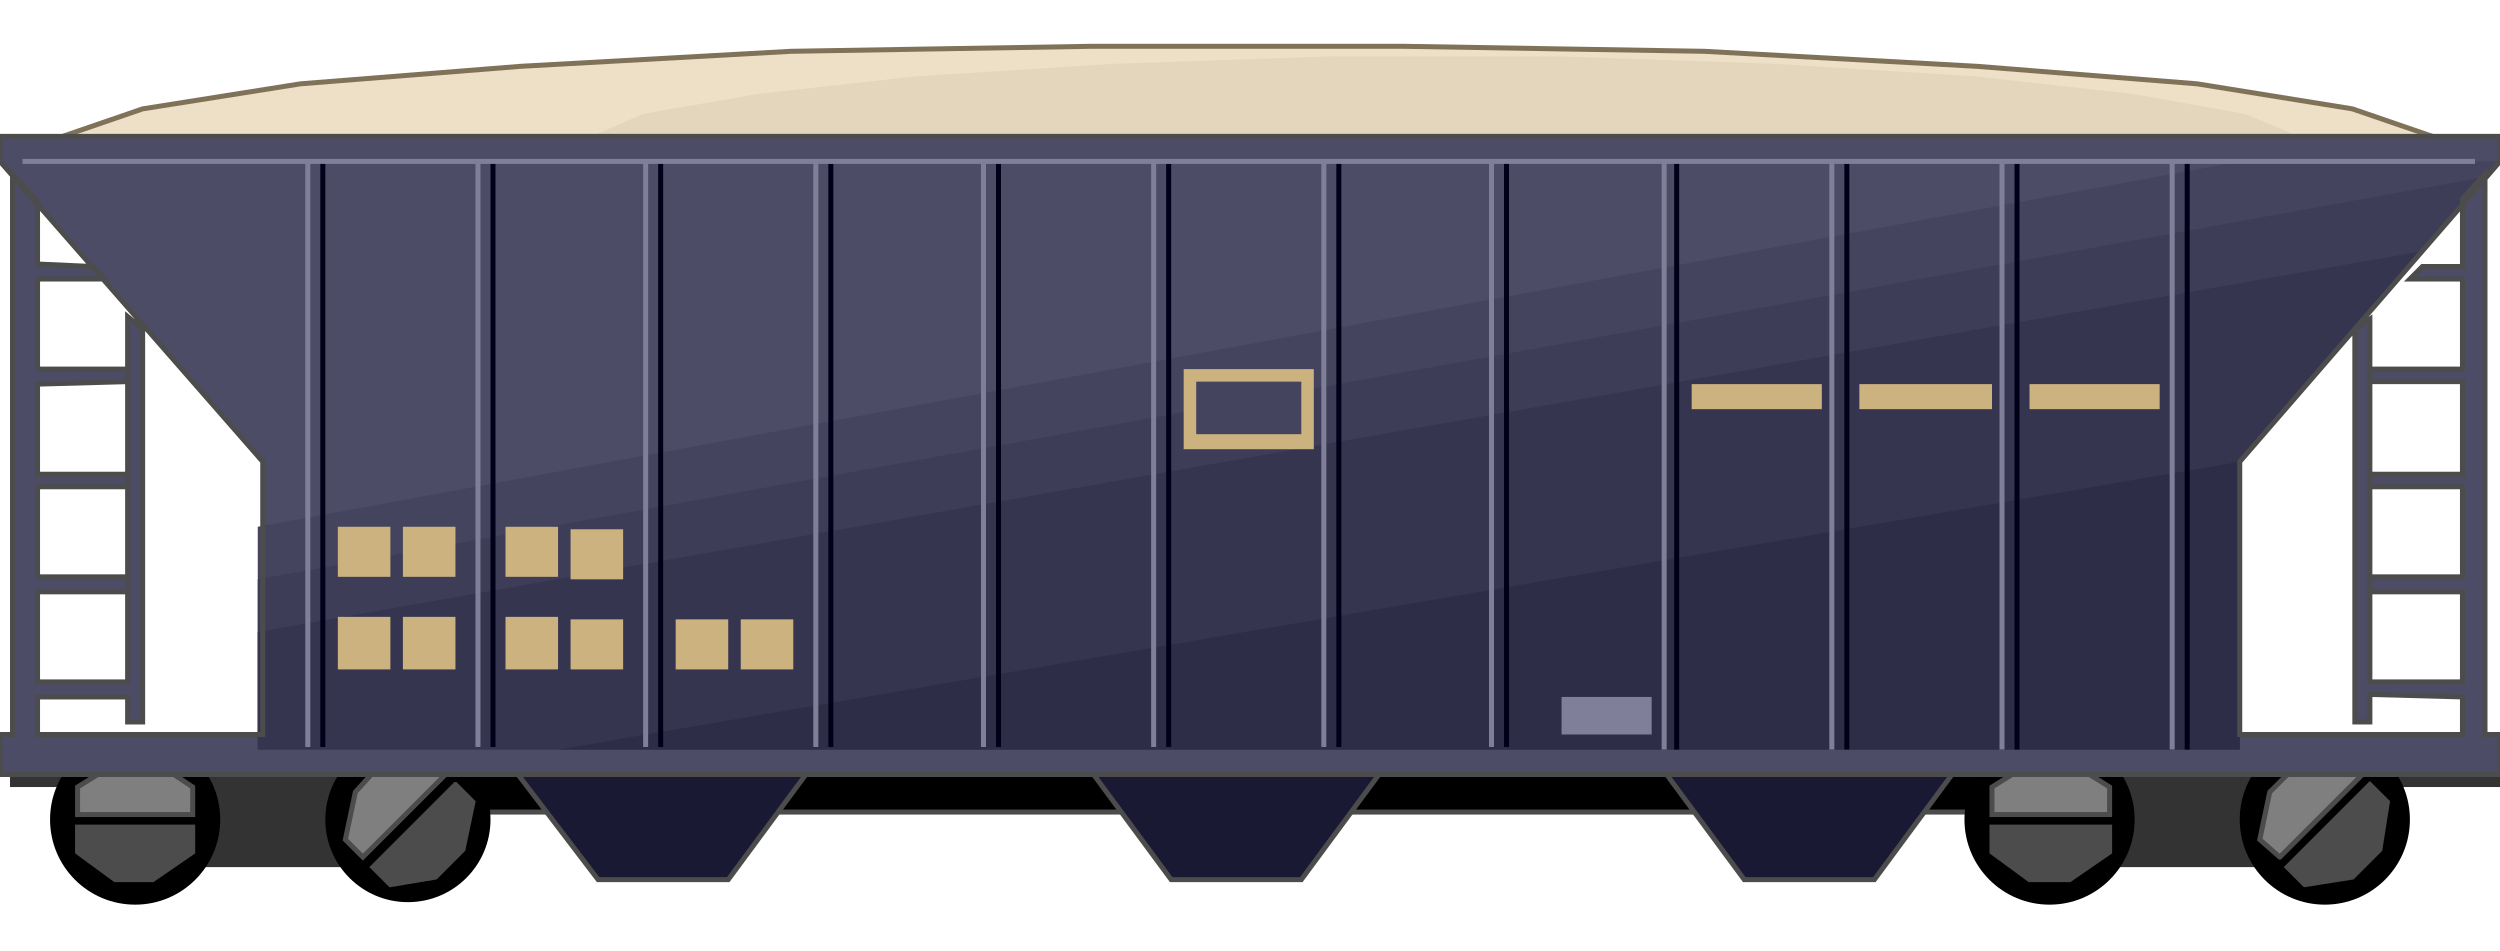<!DOCTYPE svg PUBLIC "-//W3C//DTD SVG 20000303 Stylable//EN" "http://www.w3.org/TR/2000/03/WD-SVG-20000303/DTD/svg-20000303-stylable.dtd"><svg width="999px" height="380px" viewBox="0 0 999 343" xmlns="http://www.w3.org/2000/svg"><path style="fill:#ede0c7;stroke:#7f7259;stroke-width:2" d="M25,46 l0,-10 32,-11 63,-10 88,-7 108,-6 120,-2 125,0 120,2 109,6 88,7 62,10 32,11 0,10 -947,0z" /><path style="fill:#e3d6bd" d="M234,46 l0,-9 23,-10 46,-8 63,-7 79,-5 87,-3 90,0 87,3 80,5 63,7 45,8 24,10 0,9 -687,0z" /><path style="fill:#333" d="M999,291 l-995,0 0,5 995,0 0,-5z" /><path style="fill:#333" d="M813,291 l124,0 0,37 -124,0 0,-37z" /><circle style="fill:#000" cx="929" cy="309" r="34" /><path style="fill:#333" d="M47,291 l124,0 0,37 -124,0 0,-37z" /><circle style="fill:#000" cx="54" cy="309" r="34" /><path style="fill:#000;stroke:#4c4c4c;stroke-width:2" d="M166,291 l656,0 0,15 -656,0 0,-15z" /><circle style="fill:#000" cx="819" cy="309" r="34" /><path style="fill:#7f7f7f;stroke:#4c4c4c;stroke-width:2" d="M796,307 l0,-11 16,-10 15,0 16,10 0,11 -47,0z" /><path style="fill:#4c4c4c;stroke:#4c4c4c;stroke-width:2" d="M843,312 l0,10 -16,11 -16,0 -15,-11 0,-10 47,0z" /><path style="fill:#7f7f7f;stroke:#4c4c4c;stroke-width:2" d="M911,324 l-8,-7 4,-19 11,-11 18,-3 8,7 -33,33z" /><path style="fill:#4c4c4c;stroke:#4c4c4c;stroke-width:2" d="M947,295 l7,7 -3,19 -11,11 -19,3 -7,-7 33,-33z" /><circle style="fill:#000" cx="163" cy="309" r="33" /><path style="fill:#7f7f7f;stroke:#4c4c4c;stroke-width:2" d="M31,307 l0,-11 16,-10 15,0 15,10 0,11 -46,0z" /><path style="fill:#4c4c4c;stroke:#4c4c4c;stroke-width:2" d="M77,312 l0,10 -16,11 -15,0 -15,-11 0,-10 46,0z" /><path style="fill:#7f7f7f;stroke:#4c4c4c;stroke-width:2" d="M145,324 l-7,-7 4,-19 10,-11 19,-3 7,7 -33,33z" /><path style="fill:#4c4c4c;stroke:#4c4c4c;stroke-width:2" d="M182,295 l7,7 -4,19 -11,11 -18,3 -7,-7 33,-33z" /><path style="fill:#191933;stroke:#4c4c4c;stroke-width:2" d="M666,291 l31,42 52,0 31,-42 -114,0z" /><path style="fill:#191933;stroke:#4c4c4c;stroke-width:2" d="M207,291 l32,42 52,0 31,-42 -115,0z" /><path style="fill:#191933;stroke:#4c4c4c;stroke-width:2" d="M437,291 l31,42 52,0 31,-42 -114,0z" /><path style="fill:#4c4c66" d="M0,36 l999,0 0,10 -104,120 0,109 89,0 0,-15 -37,-1 0,11 -6,0 0,-157 6,-4 0,145 37,0 0,-36 -37,0 0,-6 37,0 0,-36 -37,0 0,-5 37,0 0,-37 -37,0 0,-5 37,0 0,-36 -21,0 5,-5 16,0 0,-27 9,-10 0,224 6,0 0,16 -999,0 0,-16 5,0 0,-224 10,11 0,25 22,1 5,5 -27,0 0,36 36,0 0,5 -36,1 0,36 36,0 0,5 -36,0 0,36 36,0 0,6 -36,0 0,36 36,0 0,-146 6,5 0,157 -6,0 0,-10 -36,0 0,15 90,0 0,-109 -105,-120 0,-10z" /><path style="fill:#44445e" d="M103,281 l0,-89 792,-146 104,0 -104,120 0,115 -792,0z" /><path style="fill:#3d3d57" d="M103,281 l0,-68 891,-161 -99,114 0,115 -792,0z" /><path style="fill:#35354f" d="M103,281 l0,-47 864,-152 -72,84 0,115 -792,0z" /><path style="fill:#2d2d47" d="M223,281 l672,-115 0,115 -672,0z" /><path style="fill:none;stroke:#000019;stroke-width:2" d="M874,281 l0,-235" /><path style="fill:none;stroke:#000019;stroke-width:2" d="M806,281 l0,-235" /><path style="fill:none;stroke:#000019;stroke-width:2" d="M738,281 l0,-235" /><path style="fill:none;stroke:#000019;stroke-width:2" d="M670,281 l0,-235" /><path style="fill:none;stroke:#000019;stroke-width:2" d="M602,280 l0,-234" /><path style="fill:none;stroke:#000019;stroke-width:2" d="M535,280 l0,-234" /><path style="fill:none;stroke:#000019;stroke-width:2" d="M467,280 l0,-234" /><path style="fill:none;stroke:#000019;stroke-width:2" d="M399,280 l0,-234" /><path style="fill:none;stroke:#000019;stroke-width:2" d="M332,280 l0,-234" /><path style="fill:none;stroke:#000019;stroke-width:2" d="M264,280 l0,-234" /><path style="fill:none;stroke:#000019;stroke-width:2" d="M197,280 l0,-234" /><path style="fill:none;stroke:#000019;stroke-width:2" d="M129,280 l0,-234" /><path style="fill:none;stroke:#7f7f99;stroke-width:2" d="M868,281 l0,-235" /><path style="fill:none;stroke:#7f7f99;stroke-width:2" d="M800,281 l0,-235" /><path style="fill:none;stroke:#7f7f99;stroke-width:2" d="M732,281 l0,-235" /><path style="fill:none;stroke:#7f7f99;stroke-width:2" d="M665,281 l0,-235" /><path style="fill:none;stroke:#7f7f99;stroke-width:2" d="M596,280 l0,-234" /><path style="fill:none;stroke:#7f7f99;stroke-width:2" d="M529,280 l0,-234" /><path style="fill:none;stroke:#7f7f99;stroke-width:2" d="M461,280 l0,-234" /><path style="fill:none;stroke:#7f7f99;stroke-width:2" d="M393,280 l0,-234" /><path style="fill:none;stroke:#7f7f99;stroke-width:2" d="M326,280 l0,-234" /><path style="fill:none;stroke:#7f7f99;stroke-width:2" d="M258,280 l0,-234" /><path style="fill:none;stroke:#7f7f99;stroke-width:2" d="M191,280 l0,-234" /><path style="fill:none;stroke:#7f7f99;stroke-width:2" d="M123,280 l0,-234" /><path style="fill:none;stroke:#7f7f99;stroke-width:2" d="M9,46 l980,0" /><path style="fill:none;stroke:#4c4c4c;stroke-width:2" d="M0,36 l999,0 0,10 -104,120 0,109 89,0 0,-15 -37,-1 0,11 -6,0 0,-157 6,-4 0,145 37,0 0,-36 -37,0 0,-6 37,0 0,-36 -37,0 0,-5 37,0 0,-37 -37,0 0,-5 37,0 0,-36 -21,0 5,-5 16,0 0,-27 9,-10 0,224 6,0 0,16 -999,0 0,-16 5,0 0,-224 10,11 0,25 22,1 5,5 -27,0 0,36 36,0 0,5 -36,1 0,36 36,0 0,5 -36,0 0,36 36,0 0,6 -36,0 0,36 36,0 0,-146 6,5 0,157 -6,0 0,-10 -36,0 0,15 90,0 0,-109 -105,-120 0,-10" /><path style="fill:#ccb27f" d="M473,129 l52,0 0,32 -52,0 0,-32z" /><path style="fill:#ccb27f" d="M135,228 l21,0 0,21 -21,0 0,-21z" /><path style="fill:#ccb27f" d="M161,228 l21,0 0,21 -21,0 0,-21z" /><path style="fill:#ccb27f" d="M202,228 l21,0 0,21 -21,0 0,-21z" /><path style="fill:#ccb27f" d="M228,229 l21,0 0,20 -21,0 0,-20z" /><path style="fill:#ccb27f" d="M270,229 l21,0 0,20 -21,0 0,-20z" /><path style="fill:#ccb27f" d="M296,229 l21,0 0,20 -21,0 0,-20z" /><path style="fill:#ccb27f" d="M135,192 l21,0 0,20 -21,0 0,-20z" /><path style="fill:#ccb27f" d="M161,192 l21,0 0,20 -21,0 0,-20z" /><path style="fill:#ccb27f" d="M202,192 l21,0 0,20 -21,0 0,-20z" /><path style="fill:#ccb27f" d="M228,193 l21,0 0,20 -21,0 0,-20z" /><path style="fill:#ccb27f" d="M676,135 l52,0 0,10 -52,0 0,-10z" /><path style="fill:#ccb27f" d="M743,135 l53,0 0,10 -53,0 0,-10z" /><path style="fill:#ccb27f" d="M811,135 l52,0 0,10 -52,0 0,-10z" /><path style="fill:#44445e" d="M478,134 l42,0 0,21 -42,0 0,-21z" /><path style="fill:#7f7f99" d="M624,260 l36,0 0,15 -36,0 0,-15z" /></svg>